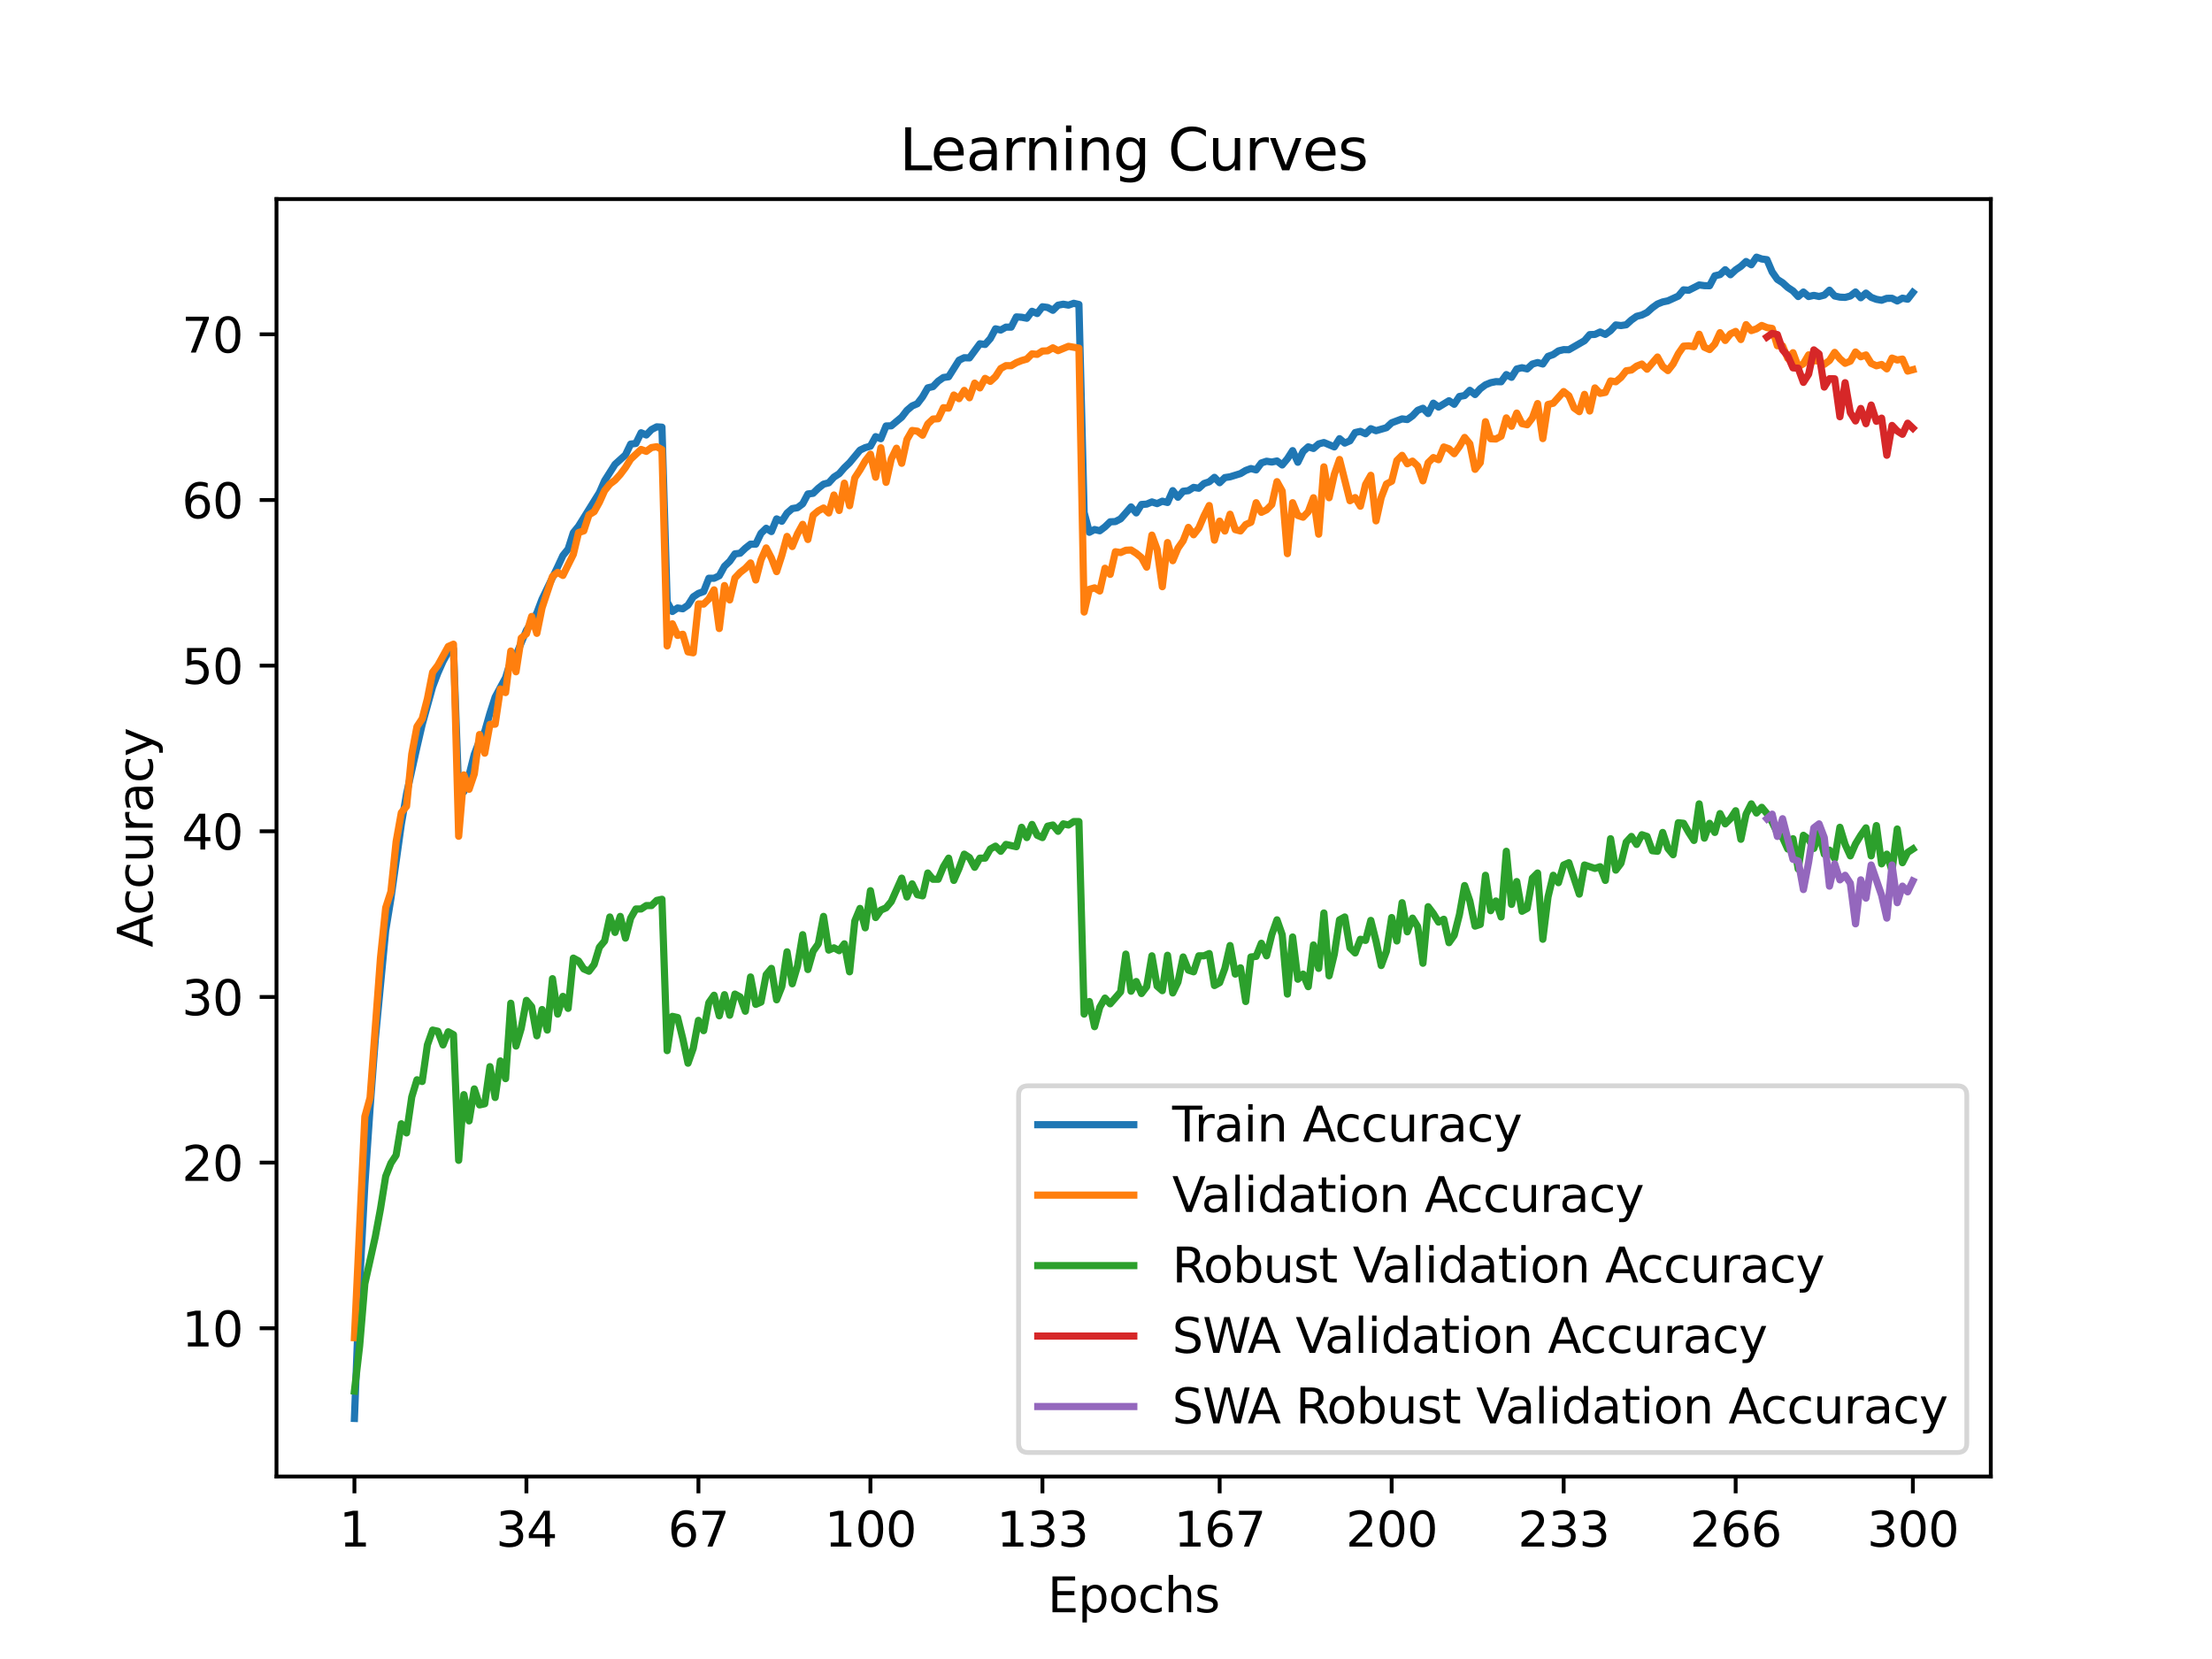 <?xml version="1.0" encoding="utf-8" standalone="no"?>
<!DOCTYPE svg PUBLIC "-//W3C//DTD SVG 1.1//EN"
  "http://www.w3.org/Graphics/SVG/1.1/DTD/svg11.dtd">
<svg xmlns:xlink="http://www.w3.org/1999/xlink" width="460.8pt" height="345.6pt" viewBox="0 0 460.8 345.6" xmlns="http://www.w3.org/2000/svg" version="1.1">
 <defs>
  <style type="text/css">*{stroke-linejoin: round; stroke-linecap: butt}</style>
 </defs>
 <g id="figure_1">
  <g id="patch_1">
   <path d="M 0 345.6 
L 460.8 345.6 
L 460.8 0 
L 0 0 
z
" style="fill: #ffffff"/>
  </g>
  <g id="axes_1">
   <g id="patch_2">
    <path d="M 57.6 307.584 
L 414.72 307.584 
L 414.72 41.472 
L 57.6 41.472 
z
" style="fill: #ffffff"/>
   </g>
   <g id="matplotlib.axis_1">
    <g id="xtick_1">
     <g id="line2d_1">
      <defs>
       <path id="m97e9e528de" d="M 0 0 
L 0 3.5 
" style="stroke: #000000; stroke-width: 0.8"/>
      </defs>
      <g>
       <use xlink:href="#m97e9e528de" x="73.833" y="307.584" style="stroke: #000000; stroke-width: 0.8"/>
      </g>
     </g>
     <g id="text_1">
      <!-- 1 -->
      <g transform="translate(70.651 322.182) scale(0.1 -0.1)">
       <defs>
        <path id="DejaVuSans-31" d="M 794 531 
L 1825 531 
L 1825 4091 
L 703 3866 
L 703 4441 
L 1819 4666 
L 2450 4666 
L 2450 531 
L 3481 531 
L 3481 0 
L 794 0 
L 794 531 
z
" transform="scale(0.016)"/>
       </defs>
       <use xlink:href="#DejaVuSans-31"/>
      </g>
     </g>
    </g>
    <g id="xtick_2">
     <g id="line2d_2">
      <g>
       <use xlink:href="#m97e9e528de" x="109.664" y="307.584" style="stroke: #000000; stroke-width: 0.8"/>
      </g>
     </g>
     <g id="text_2">
      <!-- 34 -->
      <g transform="translate(103.302 322.182) scale(0.1 -0.1)">
       <defs>
        <path id="DejaVuSans-33" d="M 2597 2516 
Q 3050 2419 3304 2112 
Q 3559 1806 3559 1356 
Q 3559 666 3084 287 
Q 2609 -91 1734 -91 
Q 1441 -91 1130 -33 
Q 819 25 488 141 
L 488 750 
Q 750 597 1062 519 
Q 1375 441 1716 441 
Q 2309 441 2620 675 
Q 2931 909 2931 1356 
Q 2931 1769 2642 2001 
Q 2353 2234 1838 2234 
L 1294 2234 
L 1294 2753 
L 1863 2753 
Q 2328 2753 2575 2939 
Q 2822 3125 2822 3475 
Q 2822 3834 2567 4026 
Q 2313 4219 1838 4219 
Q 1578 4219 1281 4162 
Q 984 4106 628 3988 
L 628 4550 
Q 988 4650 1302 4700 
Q 1616 4750 1894 4750 
Q 2613 4750 3031 4423 
Q 3450 4097 3450 3541 
Q 3450 3153 3228 2886 
Q 3006 2619 2597 2516 
z
" transform="scale(0.016)"/>
        <path id="DejaVuSans-34" d="M 2419 4116 
L 825 1625 
L 2419 1625 
L 2419 4116 
z
M 2253 4666 
L 3047 4666 
L 3047 1625 
L 3713 1625 
L 3713 1100 
L 3047 1100 
L 3047 0 
L 2419 0 
L 2419 1100 
L 313 1100 
L 313 1709 
L 2253 4666 
z
" transform="scale(0.016)"/>
       </defs>
       <use xlink:href="#DejaVuSans-33"/>
       <use xlink:href="#DejaVuSans-34" x="63.623"/>
      </g>
     </g>
    </g>
    <g id="xtick_3">
     <g id="line2d_3">
      <g>
       <use xlink:href="#m97e9e528de" x="145.496" y="307.584" style="stroke: #000000; stroke-width: 0.8"/>
      </g>
     </g>
     <g id="text_3">
      <!-- 67 -->
      <g transform="translate(139.133 322.182) scale(0.1 -0.1)">
       <defs>
        <path id="DejaVuSans-36" d="M 2113 2584 
Q 1688 2584 1439 2293 
Q 1191 2003 1191 1497 
Q 1191 994 1439 701 
Q 1688 409 2113 409 
Q 2538 409 2786 701 
Q 3034 994 3034 1497 
Q 3034 2003 2786 2293 
Q 2538 2584 2113 2584 
z
M 3366 4563 
L 3366 3988 
Q 3128 4100 2886 4159 
Q 2644 4219 2406 4219 
Q 1781 4219 1451 3797 
Q 1122 3375 1075 2522 
Q 1259 2794 1537 2939 
Q 1816 3084 2150 3084 
Q 2853 3084 3261 2657 
Q 3669 2231 3669 1497 
Q 3669 778 3244 343 
Q 2819 -91 2113 -91 
Q 1303 -91 875 529 
Q 447 1150 447 2328 
Q 447 3434 972 4092 
Q 1497 4750 2381 4750 
Q 2619 4750 2861 4703 
Q 3103 4656 3366 4563 
z
" transform="scale(0.016)"/>
        <path id="DejaVuSans-37" d="M 525 4666 
L 3525 4666 
L 3525 4397 
L 1831 0 
L 1172 0 
L 2766 4134 
L 525 4134 
L 525 4666 
z
" transform="scale(0.016)"/>
       </defs>
       <use xlink:href="#DejaVuSans-36"/>
       <use xlink:href="#DejaVuSans-37" x="63.623"/>
      </g>
     </g>
    </g>
    <g id="xtick_4">
     <g id="line2d_4">
      <g>
       <use xlink:href="#m97e9e528de" x="181.327" y="307.584" style="stroke: #000000; stroke-width: 0.8"/>
      </g>
     </g>
     <g id="text_4">
      <!-- 100 -->
      <g transform="translate(171.783 322.182) scale(0.1 -0.1)">
       <defs>
        <path id="DejaVuSans-30" d="M 2034 4250 
Q 1547 4250 1301 3770 
Q 1056 3291 1056 2328 
Q 1056 1369 1301 889 
Q 1547 409 2034 409 
Q 2525 409 2770 889 
Q 3016 1369 3016 2328 
Q 3016 3291 2770 3770 
Q 2525 4250 2034 4250 
z
M 2034 4750 
Q 2819 4750 3233 4129 
Q 3647 3509 3647 2328 
Q 3647 1150 3233 529 
Q 2819 -91 2034 -91 
Q 1250 -91 836 529 
Q 422 1150 422 2328 
Q 422 3509 836 4129 
Q 1250 4750 2034 4750 
z
" transform="scale(0.016)"/>
       </defs>
       <use xlink:href="#DejaVuSans-31"/>
       <use xlink:href="#DejaVuSans-30" x="63.623"/>
       <use xlink:href="#DejaVuSans-30" x="127.246"/>
      </g>
     </g>
    </g>
    <g id="xtick_5">
     <g id="line2d_5">
      <g>
       <use xlink:href="#m97e9e528de" x="217.158" y="307.584" style="stroke: #000000; stroke-width: 0.8"/>
      </g>
     </g>
     <g id="text_5">
      <!-- 133 -->
      <g transform="translate(207.615 322.182) scale(0.1 -0.1)">
       <use xlink:href="#DejaVuSans-31"/>
       <use xlink:href="#DejaVuSans-33" x="63.623"/>
       <use xlink:href="#DejaVuSans-33" x="127.246"/>
      </g>
     </g>
    </g>
    <g id="xtick_6">
     <g id="line2d_6">
      <g>
       <use xlink:href="#m97e9e528de" x="254.076" y="307.584" style="stroke: #000000; stroke-width: 0.8"/>
      </g>
     </g>
     <g id="text_6">
      <!-- 167 -->
      <g transform="translate(244.532 322.182) scale(0.1 -0.1)">
       <use xlink:href="#DejaVuSans-31"/>
       <use xlink:href="#DejaVuSans-36" x="63.623"/>
       <use xlink:href="#DejaVuSans-37" x="127.246"/>
      </g>
     </g>
    </g>
    <g id="xtick_7">
     <g id="line2d_7">
      <g>
       <use xlink:href="#m97e9e528de" x="289.907" y="307.584" style="stroke: #000000; stroke-width: 0.8"/>
      </g>
     </g>
     <g id="text_7">
      <!-- 200 -->
      <g transform="translate(280.363 322.182) scale(0.1 -0.1)">
       <defs>
        <path id="DejaVuSans-32" d="M 1228 531 
L 3431 531 
L 3431 0 
L 469 0 
L 469 531 
Q 828 903 1448 1529 
Q 2069 2156 2228 2338 
Q 2531 2678 2651 2914 
Q 2772 3150 2772 3378 
Q 2772 3750 2511 3984 
Q 2250 4219 1831 4219 
Q 1534 4219 1204 4116 
Q 875 4013 500 3803 
L 500 4441 
Q 881 4594 1212 4672 
Q 1544 4750 1819 4750 
Q 2544 4750 2975 4387 
Q 3406 4025 3406 3419 
Q 3406 3131 3298 2873 
Q 3191 2616 2906 2266 
Q 2828 2175 2409 1742 
Q 1991 1309 1228 531 
z
" transform="scale(0.016)"/>
       </defs>
       <use xlink:href="#DejaVuSans-32"/>
       <use xlink:href="#DejaVuSans-30" x="63.623"/>
       <use xlink:href="#DejaVuSans-30" x="127.246"/>
      </g>
     </g>
    </g>
    <g id="xtick_8">
     <g id="line2d_8">
      <g>
       <use xlink:href="#m97e9e528de" x="325.739" y="307.584" style="stroke: #000000; stroke-width: 0.8"/>
      </g>
     </g>
     <g id="text_8">
      <!-- 233 -->
      <g transform="translate(316.195 322.182) scale(0.1 -0.1)">
       <use xlink:href="#DejaVuSans-32"/>
       <use xlink:href="#DejaVuSans-33" x="63.623"/>
       <use xlink:href="#DejaVuSans-33" x="127.246"/>
      </g>
     </g>
    </g>
    <g id="xtick_9">
     <g id="line2d_9">
      <g>
       <use xlink:href="#m97e9e528de" x="361.57" y="307.584" style="stroke: #000000; stroke-width: 0.8"/>
      </g>
     </g>
     <g id="text_9">
      <!-- 266 -->
      <g transform="translate(352.026 322.182) scale(0.1 -0.1)">
       <use xlink:href="#DejaVuSans-32"/>
       <use xlink:href="#DejaVuSans-36" x="63.623"/>
       <use xlink:href="#DejaVuSans-36" x="127.246"/>
      </g>
     </g>
    </g>
    <g id="xtick_10">
     <g id="line2d_10">
      <g>
       <use xlink:href="#m97e9e528de" x="398.487" y="307.584" style="stroke: #000000; stroke-width: 0.8"/>
      </g>
     </g>
     <g id="text_10">
      <!-- 300 -->
      <g transform="translate(388.944 322.182) scale(0.1 -0.1)">
       <use xlink:href="#DejaVuSans-33"/>
       <use xlink:href="#DejaVuSans-30" x="63.623"/>
       <use xlink:href="#DejaVuSans-30" x="127.246"/>
      </g>
     </g>
    </g>
    <g id="text_11">
     <!-- Epochs -->
     <g transform="translate(218.244 335.861) scale(0.1 -0.1)">
      <defs>
       <path id="DejaVuSans-45" d="M 628 4666 
L 3578 4666 
L 3578 4134 
L 1259 4134 
L 1259 2753 
L 3481 2753 
L 3481 2222 
L 1259 2222 
L 1259 531 
L 3634 531 
L 3634 0 
L 628 0 
L 628 4666 
z
" transform="scale(0.016)"/>
       <path id="DejaVuSans-70" d="M 1159 525 
L 1159 -1331 
L 581 -1331 
L 581 3500 
L 1159 3500 
L 1159 2969 
Q 1341 3281 1617 3432 
Q 1894 3584 2278 3584 
Q 2916 3584 3314 3078 
Q 3713 2572 3713 1747 
Q 3713 922 3314 415 
Q 2916 -91 2278 -91 
Q 1894 -91 1617 61 
Q 1341 213 1159 525 
z
M 3116 1747 
Q 3116 2381 2855 2742 
Q 2594 3103 2138 3103 
Q 1681 3103 1420 2742 
Q 1159 2381 1159 1747 
Q 1159 1113 1420 752 
Q 1681 391 2138 391 
Q 2594 391 2855 752 
Q 3116 1113 3116 1747 
z
" transform="scale(0.016)"/>
       <path id="DejaVuSans-6f" d="M 1959 3097 
Q 1497 3097 1228 2736 
Q 959 2375 959 1747 
Q 959 1119 1226 758 
Q 1494 397 1959 397 
Q 2419 397 2687 759 
Q 2956 1122 2956 1747 
Q 2956 2369 2687 2733 
Q 2419 3097 1959 3097 
z
M 1959 3584 
Q 2709 3584 3137 3096 
Q 3566 2609 3566 1747 
Q 3566 888 3137 398 
Q 2709 -91 1959 -91 
Q 1206 -91 779 398 
Q 353 888 353 1747 
Q 353 2609 779 3096 
Q 1206 3584 1959 3584 
z
" transform="scale(0.016)"/>
       <path id="DejaVuSans-63" d="M 3122 3366 
L 3122 2828 
Q 2878 2963 2633 3030 
Q 2388 3097 2138 3097 
Q 1578 3097 1268 2742 
Q 959 2388 959 1747 
Q 959 1106 1268 751 
Q 1578 397 2138 397 
Q 2388 397 2633 464 
Q 2878 531 3122 666 
L 3122 134 
Q 2881 22 2623 -34 
Q 2366 -91 2075 -91 
Q 1284 -91 818 406 
Q 353 903 353 1747 
Q 353 2603 823 3093 
Q 1294 3584 2113 3584 
Q 2378 3584 2631 3529 
Q 2884 3475 3122 3366 
z
" transform="scale(0.016)"/>
       <path id="DejaVuSans-68" d="M 3513 2113 
L 3513 0 
L 2938 0 
L 2938 2094 
Q 2938 2591 2744 2837 
Q 2550 3084 2163 3084 
Q 1697 3084 1428 2787 
Q 1159 2491 1159 1978 
L 1159 0 
L 581 0 
L 581 4863 
L 1159 4863 
L 1159 2956 
Q 1366 3272 1645 3428 
Q 1925 3584 2291 3584 
Q 2894 3584 3203 3211 
Q 3513 2838 3513 2113 
z
" transform="scale(0.016)"/>
       <path id="DejaVuSans-73" d="M 2834 3397 
L 2834 2853 
Q 2591 2978 2328 3040 
Q 2066 3103 1784 3103 
Q 1356 3103 1142 2972 
Q 928 2841 928 2578 
Q 928 2378 1081 2264 
Q 1234 2150 1697 2047 
L 1894 2003 
Q 2506 1872 2764 1633 
Q 3022 1394 3022 966 
Q 3022 478 2636 193 
Q 2250 -91 1575 -91 
Q 1294 -91 989 -36 
Q 684 19 347 128 
L 347 722 
Q 666 556 975 473 
Q 1284 391 1588 391 
Q 1994 391 2212 530 
Q 2431 669 2431 922 
Q 2431 1156 2273 1281 
Q 2116 1406 1581 1522 
L 1381 1569 
Q 847 1681 609 1914 
Q 372 2147 372 2553 
Q 372 3047 722 3315 
Q 1072 3584 1716 3584 
Q 2034 3584 2315 3537 
Q 2597 3491 2834 3397 
z
" transform="scale(0.016)"/>
      </defs>
      <use xlink:href="#DejaVuSans-45"/>
      <use xlink:href="#DejaVuSans-70" x="63.184"/>
      <use xlink:href="#DejaVuSans-6f" x="126.66"/>
      <use xlink:href="#DejaVuSans-63" x="187.842"/>
      <use xlink:href="#DejaVuSans-68" x="242.822"/>
      <use xlink:href="#DejaVuSans-73" x="306.201"/>
     </g>
    </g>
   </g>
   <g id="matplotlib.axis_2">
    <g id="ytick_1">
     <g id="line2d_11">
      <defs>
       <path id="mc12d7d637e" d="M 0 0 
L -3.5 0 
" style="stroke: #000000; stroke-width: 0.8"/>
      </defs>
      <g>
       <use xlink:href="#mc12d7d637e" x="57.6" y="276.702" style="stroke: #000000; stroke-width: 0.8"/>
      </g>
     </g>
     <g id="text_12">
      <!-- 10 -->
      <g transform="translate(37.875 280.501) scale(0.1 -0.1)">
       <use xlink:href="#DejaVuSans-31"/>
       <use xlink:href="#DejaVuSans-30" x="63.623"/>
      </g>
     </g>
    </g>
    <g id="ytick_2">
     <g id="line2d_12">
      <g>
       <use xlink:href="#mc12d7d637e" x="57.6" y="242.193" style="stroke: #000000; stroke-width: 0.8"/>
      </g>
     </g>
     <g id="text_13">
      <!-- 20 -->
      <g transform="translate(37.875 245.992) scale(0.1 -0.1)">
       <use xlink:href="#DejaVuSans-32"/>
       <use xlink:href="#DejaVuSans-30" x="63.623"/>
      </g>
     </g>
    </g>
    <g id="ytick_3">
     <g id="line2d_13">
      <g>
       <use xlink:href="#mc12d7d637e" x="57.6" y="207.683" style="stroke: #000000; stroke-width: 0.8"/>
      </g>
     </g>
     <g id="text_14">
      <!-- 30 -->
      <g transform="translate(37.875 211.482) scale(0.1 -0.1)">
       <use xlink:href="#DejaVuSans-33"/>
       <use xlink:href="#DejaVuSans-30" x="63.623"/>
      </g>
     </g>
    </g>
    <g id="ytick_4">
     <g id="line2d_14">
      <g>
       <use xlink:href="#mc12d7d637e" x="57.6" y="173.174" style="stroke: #000000; stroke-width: 0.8"/>
      </g>
     </g>
     <g id="text_15">
      <!-- 40 -->
      <g transform="translate(37.875 176.973) scale(0.1 -0.1)">
       <use xlink:href="#DejaVuSans-34"/>
       <use xlink:href="#DejaVuSans-30" x="63.623"/>
      </g>
     </g>
    </g>
    <g id="ytick_5">
     <g id="line2d_15">
      <g>
       <use xlink:href="#mc12d7d637e" x="57.6" y="138.664" style="stroke: #000000; stroke-width: 0.8"/>
      </g>
     </g>
     <g id="text_16">
      <!-- 50 -->
      <g transform="translate(37.875 142.463) scale(0.1 -0.1)">
       <defs>
        <path id="DejaVuSans-35" d="M 691 4666 
L 3169 4666 
L 3169 4134 
L 1269 4134 
L 1269 2991 
Q 1406 3038 1543 3061 
Q 1681 3084 1819 3084 
Q 2600 3084 3056 2656 
Q 3513 2228 3513 1497 
Q 3513 744 3044 326 
Q 2575 -91 1722 -91 
Q 1428 -91 1123 -41 
Q 819 9 494 109 
L 494 744 
Q 775 591 1075 516 
Q 1375 441 1709 441 
Q 2250 441 2565 725 
Q 2881 1009 2881 1497 
Q 2881 1984 2565 2268 
Q 2250 2553 1709 2553 
Q 1456 2553 1204 2497 
Q 953 2441 691 2322 
L 691 4666 
z
" transform="scale(0.016)"/>
       </defs>
       <use xlink:href="#DejaVuSans-35"/>
       <use xlink:href="#DejaVuSans-30" x="63.623"/>
      </g>
     </g>
    </g>
    <g id="ytick_6">
     <g id="line2d_16">
      <g>
       <use xlink:href="#mc12d7d637e" x="57.6" y="104.155" style="stroke: #000000; stroke-width: 0.8"/>
      </g>
     </g>
     <g id="text_17">
      <!-- 60 -->
      <g transform="translate(37.875 107.954) scale(0.1 -0.1)">
       <use xlink:href="#DejaVuSans-36"/>
       <use xlink:href="#DejaVuSans-30" x="63.623"/>
      </g>
     </g>
    </g>
    <g id="ytick_7">
     <g id="line2d_17">
      <g>
       <use xlink:href="#mc12d7d637e" x="57.6" y="69.645" style="stroke: #000000; stroke-width: 0.8"/>
      </g>
     </g>
     <g id="text_18">
      <!-- 70 -->
      <g transform="translate(37.875 73.444) scale(0.1 -0.1)">
       <use xlink:href="#DejaVuSans-37"/>
       <use xlink:href="#DejaVuSans-30" x="63.623"/>
      </g>
     </g>
    </g>
    <g id="text_19">
     <!-- Accuracy -->
     <g transform="translate(31.795 197.356) rotate(-90) scale(0.1 -0.1)">
      <defs>
       <path id="DejaVuSans-41" d="M 2188 4044 
L 1331 1722 
L 3047 1722 
L 2188 4044 
z
M 1831 4666 
L 2547 4666 
L 4325 0 
L 3669 0 
L 3244 1197 
L 1141 1197 
L 716 0 
L 50 0 
L 1831 4666 
z
" transform="scale(0.016)"/>
       <path id="DejaVuSans-75" d="M 544 1381 
L 544 3500 
L 1119 3500 
L 1119 1403 
Q 1119 906 1312 657 
Q 1506 409 1894 409 
Q 2359 409 2629 706 
Q 2900 1003 2900 1516 
L 2900 3500 
L 3475 3500 
L 3475 0 
L 2900 0 
L 2900 538 
Q 2691 219 2414 64 
Q 2138 -91 1772 -91 
Q 1169 -91 856 284 
Q 544 659 544 1381 
z
M 1991 3584 
L 1991 3584 
z
" transform="scale(0.016)"/>
       <path id="DejaVuSans-72" d="M 2631 2963 
Q 2534 3019 2420 3045 
Q 2306 3072 2169 3072 
Q 1681 3072 1420 2755 
Q 1159 2438 1159 1844 
L 1159 0 
L 581 0 
L 581 3500 
L 1159 3500 
L 1159 2956 
Q 1341 3275 1631 3429 
Q 1922 3584 2338 3584 
Q 2397 3584 2469 3576 
Q 2541 3569 2628 3553 
L 2631 2963 
z
" transform="scale(0.016)"/>
       <path id="DejaVuSans-61" d="M 2194 1759 
Q 1497 1759 1228 1600 
Q 959 1441 959 1056 
Q 959 750 1161 570 
Q 1363 391 1709 391 
Q 2188 391 2477 730 
Q 2766 1069 2766 1631 
L 2766 1759 
L 2194 1759 
z
M 3341 1997 
L 3341 0 
L 2766 0 
L 2766 531 
Q 2569 213 2275 61 
Q 1981 -91 1556 -91 
Q 1019 -91 701 211 
Q 384 513 384 1019 
Q 384 1609 779 1909 
Q 1175 2209 1959 2209 
L 2766 2209 
L 2766 2266 
Q 2766 2663 2505 2880 
Q 2244 3097 1772 3097 
Q 1472 3097 1187 3025 
Q 903 2953 641 2809 
L 641 3341 
Q 956 3463 1253 3523 
Q 1550 3584 1831 3584 
Q 2591 3584 2966 3190 
Q 3341 2797 3341 1997 
z
" transform="scale(0.016)"/>
       <path id="DejaVuSans-79" d="M 2059 -325 
Q 1816 -950 1584 -1140 
Q 1353 -1331 966 -1331 
L 506 -1331 
L 506 -850 
L 844 -850 
Q 1081 -850 1212 -737 
Q 1344 -625 1503 -206 
L 1606 56 
L 191 3500 
L 800 3500 
L 1894 763 
L 2988 3500 
L 3597 3500 
L 2059 -325 
z
" transform="scale(0.016)"/>
      </defs>
      <use xlink:href="#DejaVuSans-41"/>
      <use xlink:href="#DejaVuSans-63" x="66.658"/>
      <use xlink:href="#DejaVuSans-63" x="121.639"/>
      <use xlink:href="#DejaVuSans-75" x="176.619"/>
      <use xlink:href="#DejaVuSans-72" x="239.998"/>
      <use xlink:href="#DejaVuSans-61" x="281.111"/>
      <use xlink:href="#DejaVuSans-63" x="342.391"/>
      <use xlink:href="#DejaVuSans-79" x="397.371"/>
     </g>
    </g>
   </g>
   <g id="line2d_18">
    <path d="M 73.833 295.488 
L 74.919 267.415 
L 76.004 246.795 
L 77.09 230.843 
L 78.176 216.552 
L 80.348 193.832 
L 81.433 187.189 
L 83.605 171.69 
L 84.691 165.387 
L 86.862 155.621 
L 87.948 150.936 
L 90.12 143.085 
L 91.206 140.226 
L 92.291 137.78 
L 93.377 135.791 
L 94.463 135.179 
L 95.549 164.917 
L 96.635 164.926 
L 97.72 161.44 
L 98.806 157.135 
L 99.892 154.323 
L 100.978 152.382 
L 102.064 148.586 
L 103.149 145.225 
L 105.321 141.192 
L 106.407 137.681 
L 107.493 136.525 
L 109.664 131.296 
L 110.75 129.64 
L 111.836 127.69 
L 112.922 124.813 
L 116.179 118.071 
L 117.265 115.724 
L 118.351 114.378 
L 119.436 110.966 
L 120.522 109.624 
L 124.865 102.636 
L 125.951 100.152 
L 128.123 96.726 
L 130.294 94.768 
L 131.38 92.512 
L 132.466 92.374 
L 133.552 90.157 
L 134.638 90.614 
L 135.723 89.484 
L 136.809 88.919 
L 137.895 88.988 
L 138.981 125.395 
L 140.067 127.379 
L 141.152 126.65 
L 142.238 126.819 
L 143.324 126.068 
L 144.41 124.339 
L 145.496 123.618 
L 146.581 123.23 
L 147.667 120.46 
L 148.753 120.46 
L 149.839 119.938 
L 150.925 117.958 
L 152.01 116.932 
L 153.096 115.383 
L 154.182 115.245 
L 155.268 114.205 
L 156.354 113.356 
L 157.439 113.36 
L 158.525 111.1 
L 159.611 110.047 
L 160.697 110.733 
L 161.783 108.097 
L 162.868 108.589 
L 163.954 106.894 
L 165.04 105.945 
L 166.126 105.764 
L 167.212 104.953 
L 168.297 102.904 
L 169.383 102.766 
L 170.469 101.713 
L 171.555 100.859 
L 172.641 100.578 
L 173.726 99.388 
L 174.812 98.685 
L 175.898 97.434 
L 176.984 96.394 
L 179.155 93.772 
L 180.241 93.25 
L 181.327 92.948 
L 182.413 90.963 
L 183.499 91.391 
L 184.584 88.737 
L 185.67 88.707 
L 187.842 86.896 
L 188.928 85.489 
L 190.013 84.566 
L 191.099 84.1 
L 192.185 82.672 
L 193.271 80.796 
L 194.357 80.537 
L 195.442 79.407 
L 196.528 78.643 
L 197.614 78.488 
L 199.786 75.037 
L 200.871 74.52 
L 201.957 74.558 
L 204.129 71.612 
L 205.215 71.759 
L 206.3 70.534 
L 207.386 68.498 
L 208.472 68.756 
L 209.558 68.144 
L 210.644 68.148 
L 211.729 66.017 
L 212.815 66.086 
L 213.901 66.294 
L 214.987 64.848 
L 216.073 65.31 
L 217.158 63.908 
L 218.244 64.05 
L 219.33 64.641 
L 220.416 63.576 
L 221.502 63.373 
L 222.587 63.563 
L 223.673 63.183 
L 224.759 63.425 
L 225.845 106.769 
L 226.931 110.888 
L 228.016 110.31 
L 229.102 110.569 
L 230.188 109.75 
L 231.274 108.701 
L 232.36 108.654 
L 233.445 108.085 
L 235.617 105.6 
L 236.703 106.846 
L 237.789 105.091 
L 238.875 105.017 
L 239.96 104.56 
L 241.046 104.914 
L 242.132 104.409 
L 243.218 104.676 
L 244.304 102.209 
L 245.389 103.585 
L 246.475 102.334 
L 247.561 102.213 
L 248.647 101.532 
L 249.733 101.709 
L 250.818 100.725 
L 251.904 100.367 
L 252.99 99.44 
L 254.076 100.557 
L 255.162 99.491 
L 256.247 99.328 
L 258.419 98.659 
L 259.505 98.003 
L 260.591 97.606 
L 261.676 97.895 
L 262.762 96.446 
L 263.848 96.084 
L 264.934 96.252 
L 266.02 96.028 
L 267.105 96.86 
L 268.191 95.566 
L 269.277 93.875 
L 270.363 96.295 
L 271.449 94.065 
L 272.534 93.086 
L 273.62 93.422 
L 274.706 92.482 
L 275.792 92.188 
L 277.963 93.099 
L 279.049 91.386 
L 280.135 92.305 
L 281.221 91.826 
L 282.307 90.105 
L 283.392 89.863 
L 284.478 90.359 
L 285.564 89.303 
L 286.65 89.725 
L 288.821 89.096 
L 289.907 88.077 
L 292.079 87.262 
L 293.165 87.4 
L 294.25 86.628 
L 295.336 85.476 
L 296.422 85.049 
L 297.508 86.145 
L 298.594 83.988 
L 299.679 84.803 
L 301.851 83.479 
L 302.937 84.217 
L 304.023 82.595 
L 305.108 82.396 
L 306.194 81.309 
L 307.28 82.189 
L 308.366 80.973 
L 309.452 80.166 
L 310.537 79.722 
L 311.623 79.502 
L 312.709 79.532 
L 313.795 78.035 
L 314.881 78.6 
L 315.966 76.866 
L 317.052 76.603 
L 318.138 76.849 
L 319.224 75.84 
L 320.31 75.525 
L 321.395 75.827 
L 322.481 74.243 
L 323.567 73.855 
L 324.653 73.1 
L 325.739 72.833 
L 326.824 72.854 
L 330.082 70.974 
L 331.168 69.706 
L 332.253 69.667 
L 333.339 69.166 
L 334.425 69.662 
L 335.511 68.873 
L 336.597 67.691 
L 337.682 67.82 
L 338.768 67.656 
L 339.854 66.664 
L 340.94 65.897 
L 342.026 65.625 
L 343.111 65.094 
L 344.197 64.115 
L 345.283 63.334 
L 346.369 62.899 
L 347.455 62.67 
L 349.626 61.682 
L 350.712 60.384 
L 351.798 60.466 
L 353.969 59.361 
L 355.055 59.504 
L 356.141 59.525 
L 357.227 57.455 
L 358.313 57.204 
L 359.398 56.186 
L 360.484 57.235 
L 361.57 56.217 
L 362.656 55.488 
L 363.742 54.478 
L 364.827 55.155 
L 365.913 53.568 
L 366.999 53.952 
L 368.085 54.094 
L 369.171 56.644 
L 370.256 58.201 
L 371.342 58.895 
L 372.428 59.883 
L 373.514 60.604 
L 374.6 61.773 
L 375.685 60.837 
L 376.771 61.773 
L 377.857 61.531 
L 378.943 61.76 
L 380.029 61.475 
L 381.114 60.457 
L 382.2 61.66 
L 383.286 61.898 
L 384.372 61.954 
L 385.458 61.665 
L 386.543 60.824 
L 387.629 62.027 
L 388.715 61.061 
L 389.801 61.945 
L 390.887 62.355 
L 391.972 62.545 
L 393.058 62.148 
L 394.144 62.144 
L 395.23 62.7 
L 396.316 62.113 
L 397.401 62.329 
L 398.487 60.927 
L 398.487 60.927 
" clip-path="url(#pbda6b6b65d)" style="fill: none; stroke: #1f77b4; stroke-width: 1.5; stroke-linecap: square"/>
   </g>
   <g id="line2d_19">
    <path d="M 73.833 278.669 
L 76.004 232.599 
L 77.09 228.682 
L 79.262 199.539 
L 80.348 189.1 
L 81.433 185.752 
L 82.519 175.33 
L 83.605 169.291 
L 84.691 167.963 
L 85.777 157.092 
L 86.862 151.364 
L 87.948 149.724 
L 89.034 145.566 
L 90.12 140.044 
L 91.206 138.612 
L 93.377 134.678 
L 94.463 134.195 
L 95.549 174.209 
L 96.635 161.423 
L 97.72 164.425 
L 98.806 161.216 
L 99.892 153.02 
L 100.978 156.902 
L 102.064 150.898 
L 103.149 150.863 
L 104.235 143.53 
L 105.321 144.272 
L 106.407 135.627 
L 107.493 139.941 
L 108.578 132.918 
L 109.664 132.038 
L 110.75 128.415 
L 111.836 131.935 
L 112.922 126.62 
L 115.093 120.081 
L 116.179 119.235 
L 117.265 119.874 
L 119.436 115.491 
L 120.522 110.953 
L 121.608 110.591 
L 122.694 107.26 
L 123.78 106.588 
L 124.865 104.638 
L 125.951 102.222 
L 127.037 100.859 
L 128.123 100.031 
L 129.209 98.84 
L 130.294 97.391 
L 131.38 95.648 
L 133.552 93.629 
L 134.638 94.026 
L 135.723 93.232 
L 136.809 93.06 
L 137.895 93.664 
L 138.981 134.557 
L 140.067 129.95 
L 141.152 132.366 
L 142.238 132.125 
L 143.324 135.8 
L 144.41 135.99 
L 145.496 125.809 
L 146.581 125.844 
L 147.667 124.774 
L 148.753 122.876 
L 149.839 130.934 
L 150.925 121.979 
L 152.01 124.981 
L 153.096 120.409 
L 154.182 119.253 
L 155.268 118.407 
L 156.354 117.268 
L 157.439 120.823 
L 158.525 116.63 
L 159.611 114.145 
L 160.697 116.25 
L 161.783 119.08 
L 162.868 115.715 
L 163.954 111.747 
L 165.04 113.852 
L 166.126 111.212 
L 167.212 109.227 
L 168.297 112.385 
L 169.383 107.329 
L 170.469 106.415 
L 171.555 105.828 
L 172.641 106.864 
L 173.726 103.119 
L 174.812 106.346 
L 175.898 100.652 
L 176.984 105.345 
L 178.07 99.548 
L 179.155 97.891 
L 180.241 96.028 
L 181.327 94.613 
L 182.413 99.41 
L 183.499 93.284 
L 184.584 100.479 
L 185.67 95.596 
L 186.756 93.37 
L 187.842 96.511 
L 188.928 91.559 
L 190.013 89.678 
L 191.099 89.816 
L 192.185 90.661 
L 193.271 88.315 
L 194.357 87.297 
L 195.442 87.228 
L 196.528 84.933 
L 197.614 85.019 
L 198.7 82.293 
L 199.786 83.052 
L 200.871 81.327 
L 201.957 82.862 
L 203.043 79.808 
L 204.129 80.809 
L 205.215 78.825 
L 206.3 79.446 
L 207.386 78.445 
L 208.472 76.771 
L 209.558 76.167 
L 210.644 76.185 
L 211.729 75.546 
L 212.815 75.115 
L 213.901 74.804 
L 214.987 73.717 
L 216.073 73.821 
L 217.158 73.131 
L 218.244 73.079 
L 219.33 72.458 
L 220.416 73.044 
L 222.587 72.147 
L 224.759 72.527 
L 225.845 127.5 
L 226.931 122.772 
L 228.016 122.462 
L 229.102 123.118 
L 230.188 118.373 
L 231.274 119.649 
L 232.36 114.939 
L 233.445 115.111 
L 234.531 114.628 
L 235.617 114.576 
L 236.703 115.267 
L 237.789 116.164 
L 238.875 118.148 
L 239.96 111.471 
L 241.046 114.438 
L 242.132 122.22 
L 243.218 113.024 
L 244.304 116.802 
L 245.389 114.197 
L 246.475 112.644 
L 247.561 109.866 
L 248.647 111.402 
L 249.733 110.004 
L 250.818 107.468 
L 251.904 105.311 
L 252.99 112.523 
L 254.076 108.555 
L 255.162 110.625 
L 256.247 107.122 
L 257.333 110.332 
L 258.419 110.608 
L 259.505 109.279 
L 260.591 108.796 
L 261.676 104.724 
L 262.762 106.726 
L 263.848 106.208 
L 264.934 105.104 
L 266.02 100.341 
L 267.105 102.291 
L 268.191 115.336 
L 269.277 104.724 
L 270.363 107.381 
L 271.449 107.744 
L 272.534 106.605 
L 273.62 103.689 
L 274.706 111.281 
L 275.792 97.253 
L 276.878 103.689 
L 277.963 98.823 
L 279.049 95.717 
L 281.221 104.31 
L 282.307 103.654 
L 283.392 105.449 
L 284.478 100.911 
L 285.564 99.013 
L 286.65 108.503 
L 287.736 103.637 
L 288.821 100.824 
L 289.907 100.255 
L 290.993 95.941 
L 292.079 94.854 
L 293.165 96.614 
L 294.25 96.062 
L 295.336 97.097 
L 296.422 100.169 
L 297.508 96.39 
L 298.594 95.32 
L 299.679 95.769 
L 300.765 93.112 
L 301.851 93.491 
L 302.937 94.509 
L 304.023 93.025 
L 305.108 91.127 
L 306.194 92.456 
L 307.28 97.77 
L 308.366 96.39 
L 309.452 87.849 
L 310.537 91.403 
L 311.623 91.455 
L 312.709 90.868 
L 313.795 87.055 
L 314.881 88.798 
L 315.966 86.054 
L 317.052 88.246 
L 318.138 88.487 
L 319.224 87.055 
L 320.31 84.07 
L 321.395 91.369 
L 322.481 84.26 
L 323.567 84.001 
L 325.739 81.568 
L 326.824 82.448 
L 327.91 84.985 
L 328.996 85.761 
L 330.082 82.155 
L 331.168 85.623 
L 332.253 80.809 
L 333.339 81.948 
L 334.425 81.741 
L 335.511 79.36 
L 336.597 79.532 
L 337.682 78.618 
L 338.768 77.237 
L 339.854 77.082 
L 340.94 76.271 
L 342.026 75.84 
L 343.111 76.909 
L 345.283 74.373 
L 346.369 76.34 
L 347.455 77.203 
L 348.54 75.822 
L 349.626 73.683 
L 350.712 72.113 
L 351.798 72.044 
L 352.884 72.216 
L 353.969 69.628 
L 355.055 72.337 
L 356.141 72.82 
L 357.227 71.664 
L 358.313 69.3 
L 359.398 70.922 
L 360.484 69.559 
L 361.57 69.041 
L 362.656 70.732 
L 363.742 67.626 
L 364.827 68.869 
L 365.913 68.506 
L 366.999 67.799 
L 368.085 68.247 
L 369.171 68.42 
L 370.256 72.026 
L 371.342 72.061 
L 372.428 74.649 
L 373.514 73.476 
L 374.6 76.409 
L 375.685 75.771 
L 376.771 73.924 
L 377.857 75.149 
L 378.943 75.184 
L 380.029 75.891 
L 381.114 75.098 
L 382.2 73.407 
L 383.286 74.735 
L 384.372 75.684 
L 385.458 75.236 
L 386.543 73.32 
L 387.629 74.321 
L 388.715 73.942 
L 389.801 75.702 
L 390.887 76.202 
L 391.972 75.926 
L 393.058 76.84 
L 394.144 74.597 
L 395.23 74.994 
L 396.316 74.804 
L 397.401 77.306 
L 398.487 77.013 
L 398.487 77.013 
" clip-path="url(#pbda6b6b65d)" style="fill: none; stroke: #ff7f0e; stroke-width: 1.5; stroke-linecap: square"/>
   </g>
   <g id="line2d_20">
    <path d="M 73.833 289.792 
L 74.919 280.391 
L 76.004 267.42 
L 78.176 257.662 
L 79.262 251.831 
L 80.348 245.049 
L 81.433 242.312 
L 82.519 240.646 
L 83.605 234.101 
L 84.691 236.005 
L 85.777 228.508 
L 86.862 224.938 
L 87.948 225.295 
L 89.034 217.679 
L 90.12 214.585 
L 91.206 214.823 
L 92.291 217.679 
L 93.377 214.942 
L 94.463 215.537 
L 95.549 241.717 
L 96.635 228.032 
L 97.72 233.506 
L 98.806 226.842 
L 99.892 230.174 
L 100.978 229.936 
L 102.064 222.201 
L 103.149 228.627 
L 104.235 221.011 
L 105.321 224.7 
L 106.407 208.992 
L 107.493 217.917 
L 108.578 214.228 
L 109.664 208.397 
L 110.75 209.706 
L 111.836 215.775 
L 112.922 210.301 
L 114.007 214.585 
L 115.093 203.875 
L 116.179 211.253 
L 117.265 207.564 
L 118.351 210.063 
L 119.436 199.591 
L 120.522 200.186 
L 121.608 201.852 
L 122.694 202.328 
L 123.78 200.9 
L 124.865 197.33 
L 125.951 196.021 
L 127.037 191.023 
L 128.123 194.236 
L 129.209 190.904 
L 130.294 195.426 
L 131.38 191.261 
L 132.466 189.358 
L 133.552 189.358 
L 134.638 188.644 
L 135.723 188.644 
L 136.809 187.572 
L 137.895 187.334 
L 138.981 218.869 
L 140.067 211.729 
L 141.152 211.967 
L 142.238 216.37 
L 143.324 221.487 
L 144.41 218.393 
L 145.496 212.562 
L 146.581 214.704 
L 147.667 208.873 
L 148.753 207.326 
L 149.839 211.61 
L 150.925 207.207 
L 152.01 211.491 
L 153.096 207.088 
L 154.182 207.683 
L 155.268 210.658 
L 156.354 203.518 
L 157.439 209.23 
L 158.525 208.754 
L 159.611 203.042 
L 160.697 201.733 
L 161.783 208.278 
L 162.868 205.541 
L 163.954 198.282 
L 165.04 204.946 
L 166.126 201.257 
L 167.212 194.712 
L 168.297 201.971 
L 169.383 198.163 
L 170.469 196.616 
L 171.555 190.904 
L 172.641 197.925 
L 173.726 197.449 
L 174.812 198.044 
L 175.898 196.616 
L 176.984 202.447 
L 178.07 191.856 
L 179.155 189.238 
L 180.241 193.284 
L 181.327 185.549 
L 182.413 191.142 
L 183.499 189.595 
L 184.584 189.119 
L 185.67 187.81 
L 187.842 182.931 
L 188.928 186.858 
L 190.013 184.121 
L 191.099 186.382 
L 192.185 186.621 
L 193.271 181.86 
L 194.357 183.17 
L 195.442 183.17 
L 196.528 180.551 
L 197.614 178.767 
L 198.7 183.407 
L 199.786 180.909 
L 200.871 177.933 
L 201.957 178.647 
L 203.043 180.67 
L 204.129 178.767 
L 205.215 178.767 
L 206.3 176.863 
L 207.386 176.268 
L 208.472 177.339 
L 209.558 175.911 
L 211.729 176.386 
L 212.815 172.341 
L 213.901 174.483 
L 214.987 171.746 
L 216.073 174.007 
L 217.158 174.483 
L 218.244 172.103 
L 219.33 171.865 
L 220.416 173.174 
L 221.502 171.627 
L 222.587 171.865 
L 223.673 171.151 
L 224.759 171.151 
L 225.845 211.253 
L 226.931 208.635 
L 228.016 213.871 
L 229.102 209.825 
L 230.188 207.921 
L 231.274 209.111 
L 233.445 206.612 
L 234.531 198.758 
L 235.617 206.493 
L 236.703 204.47 
L 237.789 206.969 
L 238.875 205.541 
L 239.96 199.115 
L 241.046 205.422 
L 242.132 206.374 
L 243.218 198.996 
L 244.304 206.85 
L 245.389 204.589 
L 246.475 199.353 
L 247.561 202.09 
L 248.647 202.447 
L 249.733 199.115 
L 250.818 199.115 
L 251.904 198.639 
L 252.99 205.303 
L 254.076 204.708 
L 255.162 201.733 
L 256.247 196.973 
L 257.333 202.923 
L 258.419 201.614 
L 259.505 208.635 
L 260.591 199.353 
L 261.676 199.234 
L 262.762 196.497 
L 263.848 199.115 
L 264.934 194.712 
L 266.02 191.618 
L 267.105 194.712 
L 268.191 207.088 
L 269.277 195.188 
L 270.363 203.994 
L 271.449 202.923 
L 272.534 205.541 
L 273.62 196.854 
L 274.706 201.733 
L 275.792 190.19 
L 276.878 203.28 
L 277.963 198.758 
L 279.049 191.618 
L 280.135 191.023 
L 281.221 197.449 
L 282.307 198.52 
L 283.392 195.664 
L 284.478 195.902 
L 285.564 191.737 
L 286.65 196.021 
L 287.736 201.138 
L 288.821 198.163 
L 289.907 191.142 
L 290.993 196.021 
L 292.079 188.048 
L 293.165 194.117 
L 294.25 191.261 
L 295.336 193.046 
L 296.422 200.662 
L 297.508 188.881 
L 298.594 190.309 
L 299.679 192.094 
L 300.765 191.499 
L 301.851 196.378 
L 302.937 194.831 
L 304.023 190.547 
L 305.108 184.478 
L 306.194 187.691 
L 307.28 192.927 
L 308.366 192.57 
L 309.452 182.336 
L 310.537 189.714 
L 311.623 187.691 
L 312.709 191.023 
L 313.795 177.339 
L 314.881 188.405 
L 315.966 183.645 
L 317.052 189.833 
L 318.138 189.238 
L 319.224 182.931 
L 320.31 181.86 
L 321.395 195.664 
L 322.481 186.858 
L 323.567 182.336 
L 324.653 183.883 
L 325.739 180.194 
L 326.824 179.718 
L 328.996 186.263 
L 330.082 180.194 
L 332.253 180.908 
L 333.339 180.551 
L 334.425 183.407 
L 335.511 174.721 
L 336.597 181.265 
L 337.682 179.837 
L 338.768 175.435 
L 339.854 174.245 
L 340.94 175.911 
L 342.026 173.888 
L 343.111 174.245 
L 344.197 177.22 
L 345.283 177.339 
L 346.369 173.412 
L 347.455 176.744 
L 348.54 178.053 
L 349.626 171.389 
L 350.712 171.508 
L 351.798 173.412 
L 352.884 175.078 
L 353.969 167.462 
L 355.055 174.602 
L 356.141 171.508 
L 357.227 173.412 
L 358.313 169.485 
L 359.398 171.627 
L 360.484 170.556 
L 361.57 168.89 
L 362.656 174.84 
L 363.742 169.604 
L 364.827 167.462 
L 365.913 169.366 
L 366.999 168.176 
L 368.085 169.485 
L 369.171 171.27 
L 370.256 173.531 
L 371.342 174.483 
L 372.428 176.863 
L 373.514 174.721 
L 374.6 181.027 
L 375.685 174.007 
L 376.771 174.84 
L 377.857 176.744 
L 378.943 173.531 
L 380.029 177.934 
L 381.114 177.101 
L 382.2 178.886 
L 383.286 172.341 
L 384.372 175.911 
L 385.458 178.291 
L 386.543 175.792 
L 387.629 174.007 
L 388.715 172.46 
L 389.801 178.291 
L 390.887 171.984 
L 391.972 179.956 
L 393.058 177.934 
L 394.144 181.384 
L 395.23 172.698 
L 396.316 179.718 
L 397.401 177.577 
L 398.487 176.863 
L 398.487 176.863 
" clip-path="url(#pbda6b6b65d)" style="fill: none; stroke: #2ca02c; stroke-width: 1.5; stroke-linecap: square"/>
   </g>
   <g id="line2d_21">
    <path d="M 368.085 70.215 
L 369.171 69.455 
L 370.256 69.697 
L 371.342 72.872 
L 372.428 74.131 
L 373.514 76.633 
L 374.6 76.702 
L 375.685 79.653 
L 376.771 77.945 
L 377.857 72.889 
L 378.943 73.734 
L 380.029 80.636 
L 381.114 78.894 
L 382.2 78.911 
L 383.286 86.814 
L 384.372 79.722 
L 385.458 85.968 
L 386.543 87.694 
L 387.629 85.088 
L 388.715 88.263 
L 389.801 84.381 
L 390.887 87.763 
L 391.972 87.107 
L 393.058 94.837 
L 394.144 88.625 
L 395.23 89.781 
L 396.316 90.472 
L 397.401 88.159 
L 398.487 89.195 
L 398.487 89.195 
" clip-path="url(#pbda6b6b65d)" style="fill: none; stroke: #d62728; stroke-width: 1.5; stroke-linecap: square"/>
   </g>
   <g id="line2d_22">
    <path d="M 368.085 170.556 
L 369.171 169.604 
L 370.256 174.245 
L 371.342 170.556 
L 373.514 179.005 
L 374.6 179.361 
L 375.685 185.311 
L 376.771 179.599 
L 377.857 172.46 
L 378.943 171.627 
L 380.029 174.483 
L 381.114 184.597 
L 382.2 179.956 
L 383.286 183.288 
L 384.372 182.336 
L 385.458 184.002 
L 386.543 192.451 
L 387.629 183.288 
L 388.715 187.096 
L 389.801 180.194 
L 391.972 186.501 
L 393.058 191.261 
L 394.144 180.194 
L 395.23 188.048 
L 396.316 184.597 
L 397.401 185.787 
L 398.487 183.526 
L 398.487 183.526 
" clip-path="url(#pbda6b6b65d)" style="fill: none; stroke: #9467bd; stroke-width: 1.5; stroke-linecap: square"/>
   </g>
   <g id="patch_3">
    <path d="M 57.6 307.584 
L 57.6 41.472 
" style="fill: none; stroke: #000000; stroke-width: 0.8; stroke-linejoin: miter; stroke-linecap: square"/>
   </g>
   <g id="patch_4">
    <path d="M 414.72 307.584 
L 414.72 41.472 
" style="fill: none; stroke: #000000; stroke-width: 0.8; stroke-linejoin: miter; stroke-linecap: square"/>
   </g>
   <g id="patch_5">
    <path d="M 57.6 307.584 
L 414.72 307.584 
" style="fill: none; stroke: #000000; stroke-width: 0.8; stroke-linejoin: miter; stroke-linecap: square"/>
   </g>
   <g id="patch_6">
    <path d="M 57.6 41.472 
L 414.72 41.472 
" style="fill: none; stroke: #000000; stroke-width: 0.8; stroke-linejoin: miter; stroke-linecap: square"/>
   </g>
   <g id="text_20">
    <!-- Learning Curves -->
    <g transform="translate(187.376 35.472) scale(0.12 -0.12)">
     <defs>
      <path id="DejaVuSans-4c" d="M 628 4666 
L 1259 4666 
L 1259 531 
L 3531 531 
L 3531 0 
L 628 0 
L 628 4666 
z
" transform="scale(0.016)"/>
      <path id="DejaVuSans-65" d="M 3597 1894 
L 3597 1613 
L 953 1613 
Q 991 1019 1311 708 
Q 1631 397 2203 397 
Q 2534 397 2845 478 
Q 3156 559 3463 722 
L 3463 178 
Q 3153 47 2828 -22 
Q 2503 -91 2169 -91 
Q 1331 -91 842 396 
Q 353 884 353 1716 
Q 353 2575 817 3079 
Q 1281 3584 2069 3584 
Q 2775 3584 3186 3129 
Q 3597 2675 3597 1894 
z
M 3022 2063 
Q 3016 2534 2758 2815 
Q 2500 3097 2075 3097 
Q 1594 3097 1305 2825 
Q 1016 2553 972 2059 
L 3022 2063 
z
" transform="scale(0.016)"/>
      <path id="DejaVuSans-6e" d="M 3513 2113 
L 3513 0 
L 2938 0 
L 2938 2094 
Q 2938 2591 2744 2837 
Q 2550 3084 2163 3084 
Q 1697 3084 1428 2787 
Q 1159 2491 1159 1978 
L 1159 0 
L 581 0 
L 581 3500 
L 1159 3500 
L 1159 2956 
Q 1366 3272 1645 3428 
Q 1925 3584 2291 3584 
Q 2894 3584 3203 3211 
Q 3513 2838 3513 2113 
z
" transform="scale(0.016)"/>
      <path id="DejaVuSans-69" d="M 603 3500 
L 1178 3500 
L 1178 0 
L 603 0 
L 603 3500 
z
M 603 4863 
L 1178 4863 
L 1178 4134 
L 603 4134 
L 603 4863 
z
" transform="scale(0.016)"/>
      <path id="DejaVuSans-67" d="M 2906 1791 
Q 2906 2416 2648 2759 
Q 2391 3103 1925 3103 
Q 1463 3103 1205 2759 
Q 947 2416 947 1791 
Q 947 1169 1205 825 
Q 1463 481 1925 481 
Q 2391 481 2648 825 
Q 2906 1169 2906 1791 
z
M 3481 434 
Q 3481 -459 3084 -895 
Q 2688 -1331 1869 -1331 
Q 1566 -1331 1297 -1286 
Q 1028 -1241 775 -1147 
L 775 -588 
Q 1028 -725 1275 -790 
Q 1522 -856 1778 -856 
Q 2344 -856 2625 -561 
Q 2906 -266 2906 331 
L 2906 616 
Q 2728 306 2450 153 
Q 2172 0 1784 0 
Q 1141 0 747 490 
Q 353 981 353 1791 
Q 353 2603 747 3093 
Q 1141 3584 1784 3584 
Q 2172 3584 2450 3431 
Q 2728 3278 2906 2969 
L 2906 3500 
L 3481 3500 
L 3481 434 
z
" transform="scale(0.016)"/>
      <path id="DejaVuSans-20" transform="scale(0.016)"/>
      <path id="DejaVuSans-43" d="M 4122 4306 
L 4122 3641 
Q 3803 3938 3442 4084 
Q 3081 4231 2675 4231 
Q 1875 4231 1450 3742 
Q 1025 3253 1025 2328 
Q 1025 1406 1450 917 
Q 1875 428 2675 428 
Q 3081 428 3442 575 
Q 3803 722 4122 1019 
L 4122 359 
Q 3791 134 3420 21 
Q 3050 -91 2638 -91 
Q 1578 -91 968 557 
Q 359 1206 359 2328 
Q 359 3453 968 4101 
Q 1578 4750 2638 4750 
Q 3056 4750 3426 4639 
Q 3797 4528 4122 4306 
z
" transform="scale(0.016)"/>
      <path id="DejaVuSans-76" d="M 191 3500 
L 800 3500 
L 1894 563 
L 2988 3500 
L 3597 3500 
L 2284 0 
L 1503 0 
L 191 3500 
z
" transform="scale(0.016)"/>
     </defs>
     <use xlink:href="#DejaVuSans-4c"/>
     <use xlink:href="#DejaVuSans-65" x="53.963"/>
     <use xlink:href="#DejaVuSans-61" x="115.486"/>
     <use xlink:href="#DejaVuSans-72" x="176.766"/>
     <use xlink:href="#DejaVuSans-6e" x="216.129"/>
     <use xlink:href="#DejaVuSans-69" x="279.508"/>
     <use xlink:href="#DejaVuSans-6e" x="307.291"/>
     <use xlink:href="#DejaVuSans-67" x="370.67"/>
     <use xlink:href="#DejaVuSans-20" x="434.146"/>
     <use xlink:href="#DejaVuSans-43" x="465.934"/>
     <use xlink:href="#DejaVuSans-75" x="535.758"/>
     <use xlink:href="#DejaVuSans-72" x="599.137"/>
     <use xlink:href="#DejaVuSans-76" x="640.25"/>
     <use xlink:href="#DejaVuSans-65" x="699.43"/>
     <use xlink:href="#DejaVuSans-73" x="760.953"/>
    </g>
   </g>
   <g id="legend_1">
    <g id="patch_7">
     <path d="M 214.189 302.584 
L 407.72 302.584 
Q 409.72 302.584 409.72 300.584 
L 409.72 228.193 
Q 409.72 226.193 407.72 226.193 
L 214.189 226.193 
Q 212.189 226.193 212.189 228.193 
L 212.189 300.584 
Q 212.189 302.584 214.189 302.584 
z
" style="fill: #ffffff; opacity: 0.8; stroke: #cccccc; stroke-linejoin: miter"/>
    </g>
    <g id="line2d_23">
     <path d="M 216.189 234.292 
L 226.189 234.292 
L 236.189 234.292 
" style="fill: none; stroke: #1f77b4; stroke-width: 1.5; stroke-linecap: square"/>
    </g>
    <g id="text_21">
     <!-- Train Accuracy -->
     <g transform="translate(244.189 237.792) scale(0.1 -0.1)">
      <defs>
       <path id="DejaVuSans-54" d="M -19 4666 
L 3928 4666 
L 3928 4134 
L 2272 4134 
L 2272 0 
L 1638 0 
L 1638 4134 
L -19 4134 
L -19 4666 
z
" transform="scale(0.016)"/>
      </defs>
      <use xlink:href="#DejaVuSans-54"/>
      <use xlink:href="#DejaVuSans-72" x="46.334"/>
      <use xlink:href="#DejaVuSans-61" x="87.447"/>
      <use xlink:href="#DejaVuSans-69" x="148.727"/>
      <use xlink:href="#DejaVuSans-6e" x="176.51"/>
      <use xlink:href="#DejaVuSans-20" x="239.889"/>
      <use xlink:href="#DejaVuSans-41" x="271.676"/>
      <use xlink:href="#DejaVuSans-63" x="338.334"/>
      <use xlink:href="#DejaVuSans-63" x="393.314"/>
      <use xlink:href="#DejaVuSans-75" x="448.295"/>
      <use xlink:href="#DejaVuSans-72" x="511.674"/>
      <use xlink:href="#DejaVuSans-61" x="552.787"/>
      <use xlink:href="#DejaVuSans-63" x="614.066"/>
      <use xlink:href="#DejaVuSans-79" x="669.047"/>
     </g>
    </g>
    <g id="line2d_24">
     <path d="M 216.189 248.97 
L 226.189 248.97 
L 236.189 248.97 
" style="fill: none; stroke: #ff7f0e; stroke-width: 1.5; stroke-linecap: square"/>
    </g>
    <g id="text_22">
     <!-- Validation Accuracy -->
     <g transform="translate(244.189 252.47) scale(0.1 -0.1)">
      <defs>
       <path id="DejaVuSans-56" d="M 1831 0 
L 50 4666 
L 709 4666 
L 2188 738 
L 3669 4666 
L 4325 4666 
L 2547 0 
L 1831 0 
z
" transform="scale(0.016)"/>
       <path id="DejaVuSans-6c" d="M 603 4863 
L 1178 4863 
L 1178 0 
L 603 0 
L 603 4863 
z
" transform="scale(0.016)"/>
       <path id="DejaVuSans-64" d="M 2906 2969 
L 2906 4863 
L 3481 4863 
L 3481 0 
L 2906 0 
L 2906 525 
Q 2725 213 2448 61 
Q 2172 -91 1784 -91 
Q 1150 -91 751 415 
Q 353 922 353 1747 
Q 353 2572 751 3078 
Q 1150 3584 1784 3584 
Q 2172 3584 2448 3432 
Q 2725 3281 2906 2969 
z
M 947 1747 
Q 947 1113 1208 752 
Q 1469 391 1925 391 
Q 2381 391 2643 752 
Q 2906 1113 2906 1747 
Q 2906 2381 2643 2742 
Q 2381 3103 1925 3103 
Q 1469 3103 1208 2742 
Q 947 2381 947 1747 
z
" transform="scale(0.016)"/>
       <path id="DejaVuSans-74" d="M 1172 4494 
L 1172 3500 
L 2356 3500 
L 2356 3053 
L 1172 3053 
L 1172 1153 
Q 1172 725 1289 603 
Q 1406 481 1766 481 
L 2356 481 
L 2356 0 
L 1766 0 
Q 1100 0 847 248 
Q 594 497 594 1153 
L 594 3053 
L 172 3053 
L 172 3500 
L 594 3500 
L 594 4494 
L 1172 4494 
z
" transform="scale(0.016)"/>
      </defs>
      <use xlink:href="#DejaVuSans-56"/>
      <use xlink:href="#DejaVuSans-61" x="60.658"/>
      <use xlink:href="#DejaVuSans-6c" x="121.938"/>
      <use xlink:href="#DejaVuSans-69" x="149.721"/>
      <use xlink:href="#DejaVuSans-64" x="177.504"/>
      <use xlink:href="#DejaVuSans-61" x="240.98"/>
      <use xlink:href="#DejaVuSans-74" x="302.26"/>
      <use xlink:href="#DejaVuSans-69" x="341.469"/>
      <use xlink:href="#DejaVuSans-6f" x="369.252"/>
      <use xlink:href="#DejaVuSans-6e" x="430.434"/>
      <use xlink:href="#DejaVuSans-20" x="493.812"/>
      <use xlink:href="#DejaVuSans-41" x="525.6"/>
      <use xlink:href="#DejaVuSans-63" x="592.258"/>
      <use xlink:href="#DejaVuSans-63" x="647.238"/>
      <use xlink:href="#DejaVuSans-75" x="702.219"/>
      <use xlink:href="#DejaVuSans-72" x="765.598"/>
      <use xlink:href="#DejaVuSans-61" x="806.711"/>
      <use xlink:href="#DejaVuSans-63" x="867.99"/>
      <use xlink:href="#DejaVuSans-79" x="922.971"/>
     </g>
    </g>
    <g id="line2d_25">
     <path d="M 216.189 263.648 
L 226.189 263.648 
L 236.189 263.648 
" style="fill: none; stroke: #2ca02c; stroke-width: 1.5; stroke-linecap: square"/>
    </g>
    <g id="text_23">
     <!-- Robust Validation Accuracy -->
     <g transform="translate(244.189 267.148) scale(0.1 -0.1)">
      <defs>
       <path id="DejaVuSans-52" d="M 2841 2188 
Q 3044 2119 3236 1894 
Q 3428 1669 3622 1275 
L 4263 0 
L 3584 0 
L 2988 1197 
Q 2756 1666 2539 1819 
Q 2322 1972 1947 1972 
L 1259 1972 
L 1259 0 
L 628 0 
L 628 4666 
L 2053 4666 
Q 2853 4666 3247 4331 
Q 3641 3997 3641 3322 
Q 3641 2881 3436 2590 
Q 3231 2300 2841 2188 
z
M 1259 4147 
L 1259 2491 
L 2053 2491 
Q 2509 2491 2742 2702 
Q 2975 2913 2975 3322 
Q 2975 3731 2742 3939 
Q 2509 4147 2053 4147 
L 1259 4147 
z
" transform="scale(0.016)"/>
       <path id="DejaVuSans-62" d="M 3116 1747 
Q 3116 2381 2855 2742 
Q 2594 3103 2138 3103 
Q 1681 3103 1420 2742 
Q 1159 2381 1159 1747 
Q 1159 1113 1420 752 
Q 1681 391 2138 391 
Q 2594 391 2855 752 
Q 3116 1113 3116 1747 
z
M 1159 2969 
Q 1341 3281 1617 3432 
Q 1894 3584 2278 3584 
Q 2916 3584 3314 3078 
Q 3713 2572 3713 1747 
Q 3713 922 3314 415 
Q 2916 -91 2278 -91 
Q 1894 -91 1617 61 
Q 1341 213 1159 525 
L 1159 0 
L 581 0 
L 581 4863 
L 1159 4863 
L 1159 2969 
z
" transform="scale(0.016)"/>
      </defs>
      <use xlink:href="#DejaVuSans-52"/>
      <use xlink:href="#DejaVuSans-6f" x="64.982"/>
      <use xlink:href="#DejaVuSans-62" x="126.164"/>
      <use xlink:href="#DejaVuSans-75" x="189.641"/>
      <use xlink:href="#DejaVuSans-73" x="253.02"/>
      <use xlink:href="#DejaVuSans-74" x="305.119"/>
      <use xlink:href="#DejaVuSans-20" x="344.328"/>
      <use xlink:href="#DejaVuSans-56" x="376.115"/>
      <use xlink:href="#DejaVuSans-61" x="436.773"/>
      <use xlink:href="#DejaVuSans-6c" x="498.053"/>
      <use xlink:href="#DejaVuSans-69" x="525.836"/>
      <use xlink:href="#DejaVuSans-64" x="553.619"/>
      <use xlink:href="#DejaVuSans-61" x="617.096"/>
      <use xlink:href="#DejaVuSans-74" x="678.375"/>
      <use xlink:href="#DejaVuSans-69" x="717.584"/>
      <use xlink:href="#DejaVuSans-6f" x="745.367"/>
      <use xlink:href="#DejaVuSans-6e" x="806.549"/>
      <use xlink:href="#DejaVuSans-20" x="869.928"/>
      <use xlink:href="#DejaVuSans-41" x="901.715"/>
      <use xlink:href="#DejaVuSans-63" x="968.373"/>
      <use xlink:href="#DejaVuSans-63" x="1023.354"/>
      <use xlink:href="#DejaVuSans-75" x="1078.334"/>
      <use xlink:href="#DejaVuSans-72" x="1141.713"/>
      <use xlink:href="#DejaVuSans-61" x="1182.826"/>
      <use xlink:href="#DejaVuSans-63" x="1244.105"/>
      <use xlink:href="#DejaVuSans-79" x="1299.086"/>
     </g>
    </g>
    <g id="line2d_26">
     <path d="M 216.189 278.326 
L 226.189 278.326 
L 236.189 278.326 
" style="fill: none; stroke: #d62728; stroke-width: 1.5; stroke-linecap: square"/>
    </g>
    <g id="text_24">
     <!-- SWA Validation Accuracy -->
     <g transform="translate(244.189 281.826) scale(0.1 -0.1)">
      <defs>
       <path id="DejaVuSans-53" d="M 3425 4513 
L 3425 3897 
Q 3066 4069 2747 4153 
Q 2428 4238 2131 4238 
Q 1616 4238 1336 4038 
Q 1056 3838 1056 3469 
Q 1056 3159 1242 3001 
Q 1428 2844 1947 2747 
L 2328 2669 
Q 3034 2534 3370 2195 
Q 3706 1856 3706 1288 
Q 3706 609 3251 259 
Q 2797 -91 1919 -91 
Q 1588 -91 1214 -16 
Q 841 59 441 206 
L 441 856 
Q 825 641 1194 531 
Q 1563 422 1919 422 
Q 2459 422 2753 634 
Q 3047 847 3047 1241 
Q 3047 1584 2836 1778 
Q 2625 1972 2144 2069 
L 1759 2144 
Q 1053 2284 737 2584 
Q 422 2884 422 3419 
Q 422 4038 858 4394 
Q 1294 4750 2059 4750 
Q 2388 4750 2728 4690 
Q 3069 4631 3425 4513 
z
" transform="scale(0.016)"/>
       <path id="DejaVuSans-57" d="M 213 4666 
L 850 4666 
L 1831 722 
L 2809 4666 
L 3519 4666 
L 4500 722 
L 5478 4666 
L 6119 4666 
L 4947 0 
L 4153 0 
L 3169 4050 
L 2175 0 
L 1381 0 
L 213 4666 
z
" transform="scale(0.016)"/>
      </defs>
      <use xlink:href="#DejaVuSans-53"/>
      <use xlink:href="#DejaVuSans-57" x="63.477"/>
      <use xlink:href="#DejaVuSans-41" x="156.854"/>
      <use xlink:href="#DejaVuSans-20" x="225.262"/>
      <use xlink:href="#DejaVuSans-56" x="257.049"/>
      <use xlink:href="#DejaVuSans-61" x="317.707"/>
      <use xlink:href="#DejaVuSans-6c" x="378.986"/>
      <use xlink:href="#DejaVuSans-69" x="406.77"/>
      <use xlink:href="#DejaVuSans-64" x="434.553"/>
      <use xlink:href="#DejaVuSans-61" x="498.029"/>
      <use xlink:href="#DejaVuSans-74" x="559.309"/>
      <use xlink:href="#DejaVuSans-69" x="598.518"/>
      <use xlink:href="#DejaVuSans-6f" x="626.301"/>
      <use xlink:href="#DejaVuSans-6e" x="687.482"/>
      <use xlink:href="#DejaVuSans-20" x="750.861"/>
      <use xlink:href="#DejaVuSans-41" x="782.648"/>
      <use xlink:href="#DejaVuSans-63" x="849.307"/>
      <use xlink:href="#DejaVuSans-63" x="904.287"/>
      <use xlink:href="#DejaVuSans-75" x="959.268"/>
      <use xlink:href="#DejaVuSans-72" x="1022.646"/>
      <use xlink:href="#DejaVuSans-61" x="1063.76"/>
      <use xlink:href="#DejaVuSans-63" x="1125.039"/>
      <use xlink:href="#DejaVuSans-79" x="1180.02"/>
     </g>
    </g>
    <g id="line2d_27">
     <path d="M 216.189 293.004 
L 226.189 293.004 
L 236.189 293.004 
" style="fill: none; stroke: #9467bd; stroke-width: 1.5; stroke-linecap: square"/>
    </g>
    <g id="text_25">
     <!-- SWA Robust Validation Accuracy -->
     <g transform="translate(244.189 296.504) scale(0.1 -0.1)">
      <use xlink:href="#DejaVuSans-53"/>
      <use xlink:href="#DejaVuSans-57" x="63.477"/>
      <use xlink:href="#DejaVuSans-41" x="156.854"/>
      <use xlink:href="#DejaVuSans-20" x="225.262"/>
      <use xlink:href="#DejaVuSans-52" x="257.049"/>
      <use xlink:href="#DejaVuSans-6f" x="322.031"/>
      <use xlink:href="#DejaVuSans-62" x="383.213"/>
      <use xlink:href="#DejaVuSans-75" x="446.689"/>
      <use xlink:href="#DejaVuSans-73" x="510.068"/>
      <use xlink:href="#DejaVuSans-74" x="562.168"/>
      <use xlink:href="#DejaVuSans-20" x="601.377"/>
      <use xlink:href="#DejaVuSans-56" x="633.164"/>
      <use xlink:href="#DejaVuSans-61" x="693.822"/>
      <use xlink:href="#DejaVuSans-6c" x="755.102"/>
      <use xlink:href="#DejaVuSans-69" x="782.885"/>
      <use xlink:href="#DejaVuSans-64" x="810.668"/>
      <use xlink:href="#DejaVuSans-61" x="874.145"/>
      <use xlink:href="#DejaVuSans-74" x="935.424"/>
      <use xlink:href="#DejaVuSans-69" x="974.633"/>
      <use xlink:href="#DejaVuSans-6f" x="1002.416"/>
      <use xlink:href="#DejaVuSans-6e" x="1063.598"/>
      <use xlink:href="#DejaVuSans-20" x="1126.977"/>
      <use xlink:href="#DejaVuSans-41" x="1158.764"/>
      <use xlink:href="#DejaVuSans-63" x="1225.422"/>
      <use xlink:href="#DejaVuSans-63" x="1280.402"/>
      <use xlink:href="#DejaVuSans-75" x="1335.383"/>
      <use xlink:href="#DejaVuSans-72" x="1398.762"/>
      <use xlink:href="#DejaVuSans-61" x="1439.875"/>
      <use xlink:href="#DejaVuSans-63" x="1501.154"/>
      <use xlink:href="#DejaVuSans-79" x="1556.135"/>
     </g>
    </g>
   </g>
  </g>
 </g>
 <defs>
  <clipPath id="pbda6b6b65d">
   <rect x="57.6" y="41.472" width="357.12" height="266.112"/>
  </clipPath>
 </defs>
</svg>
